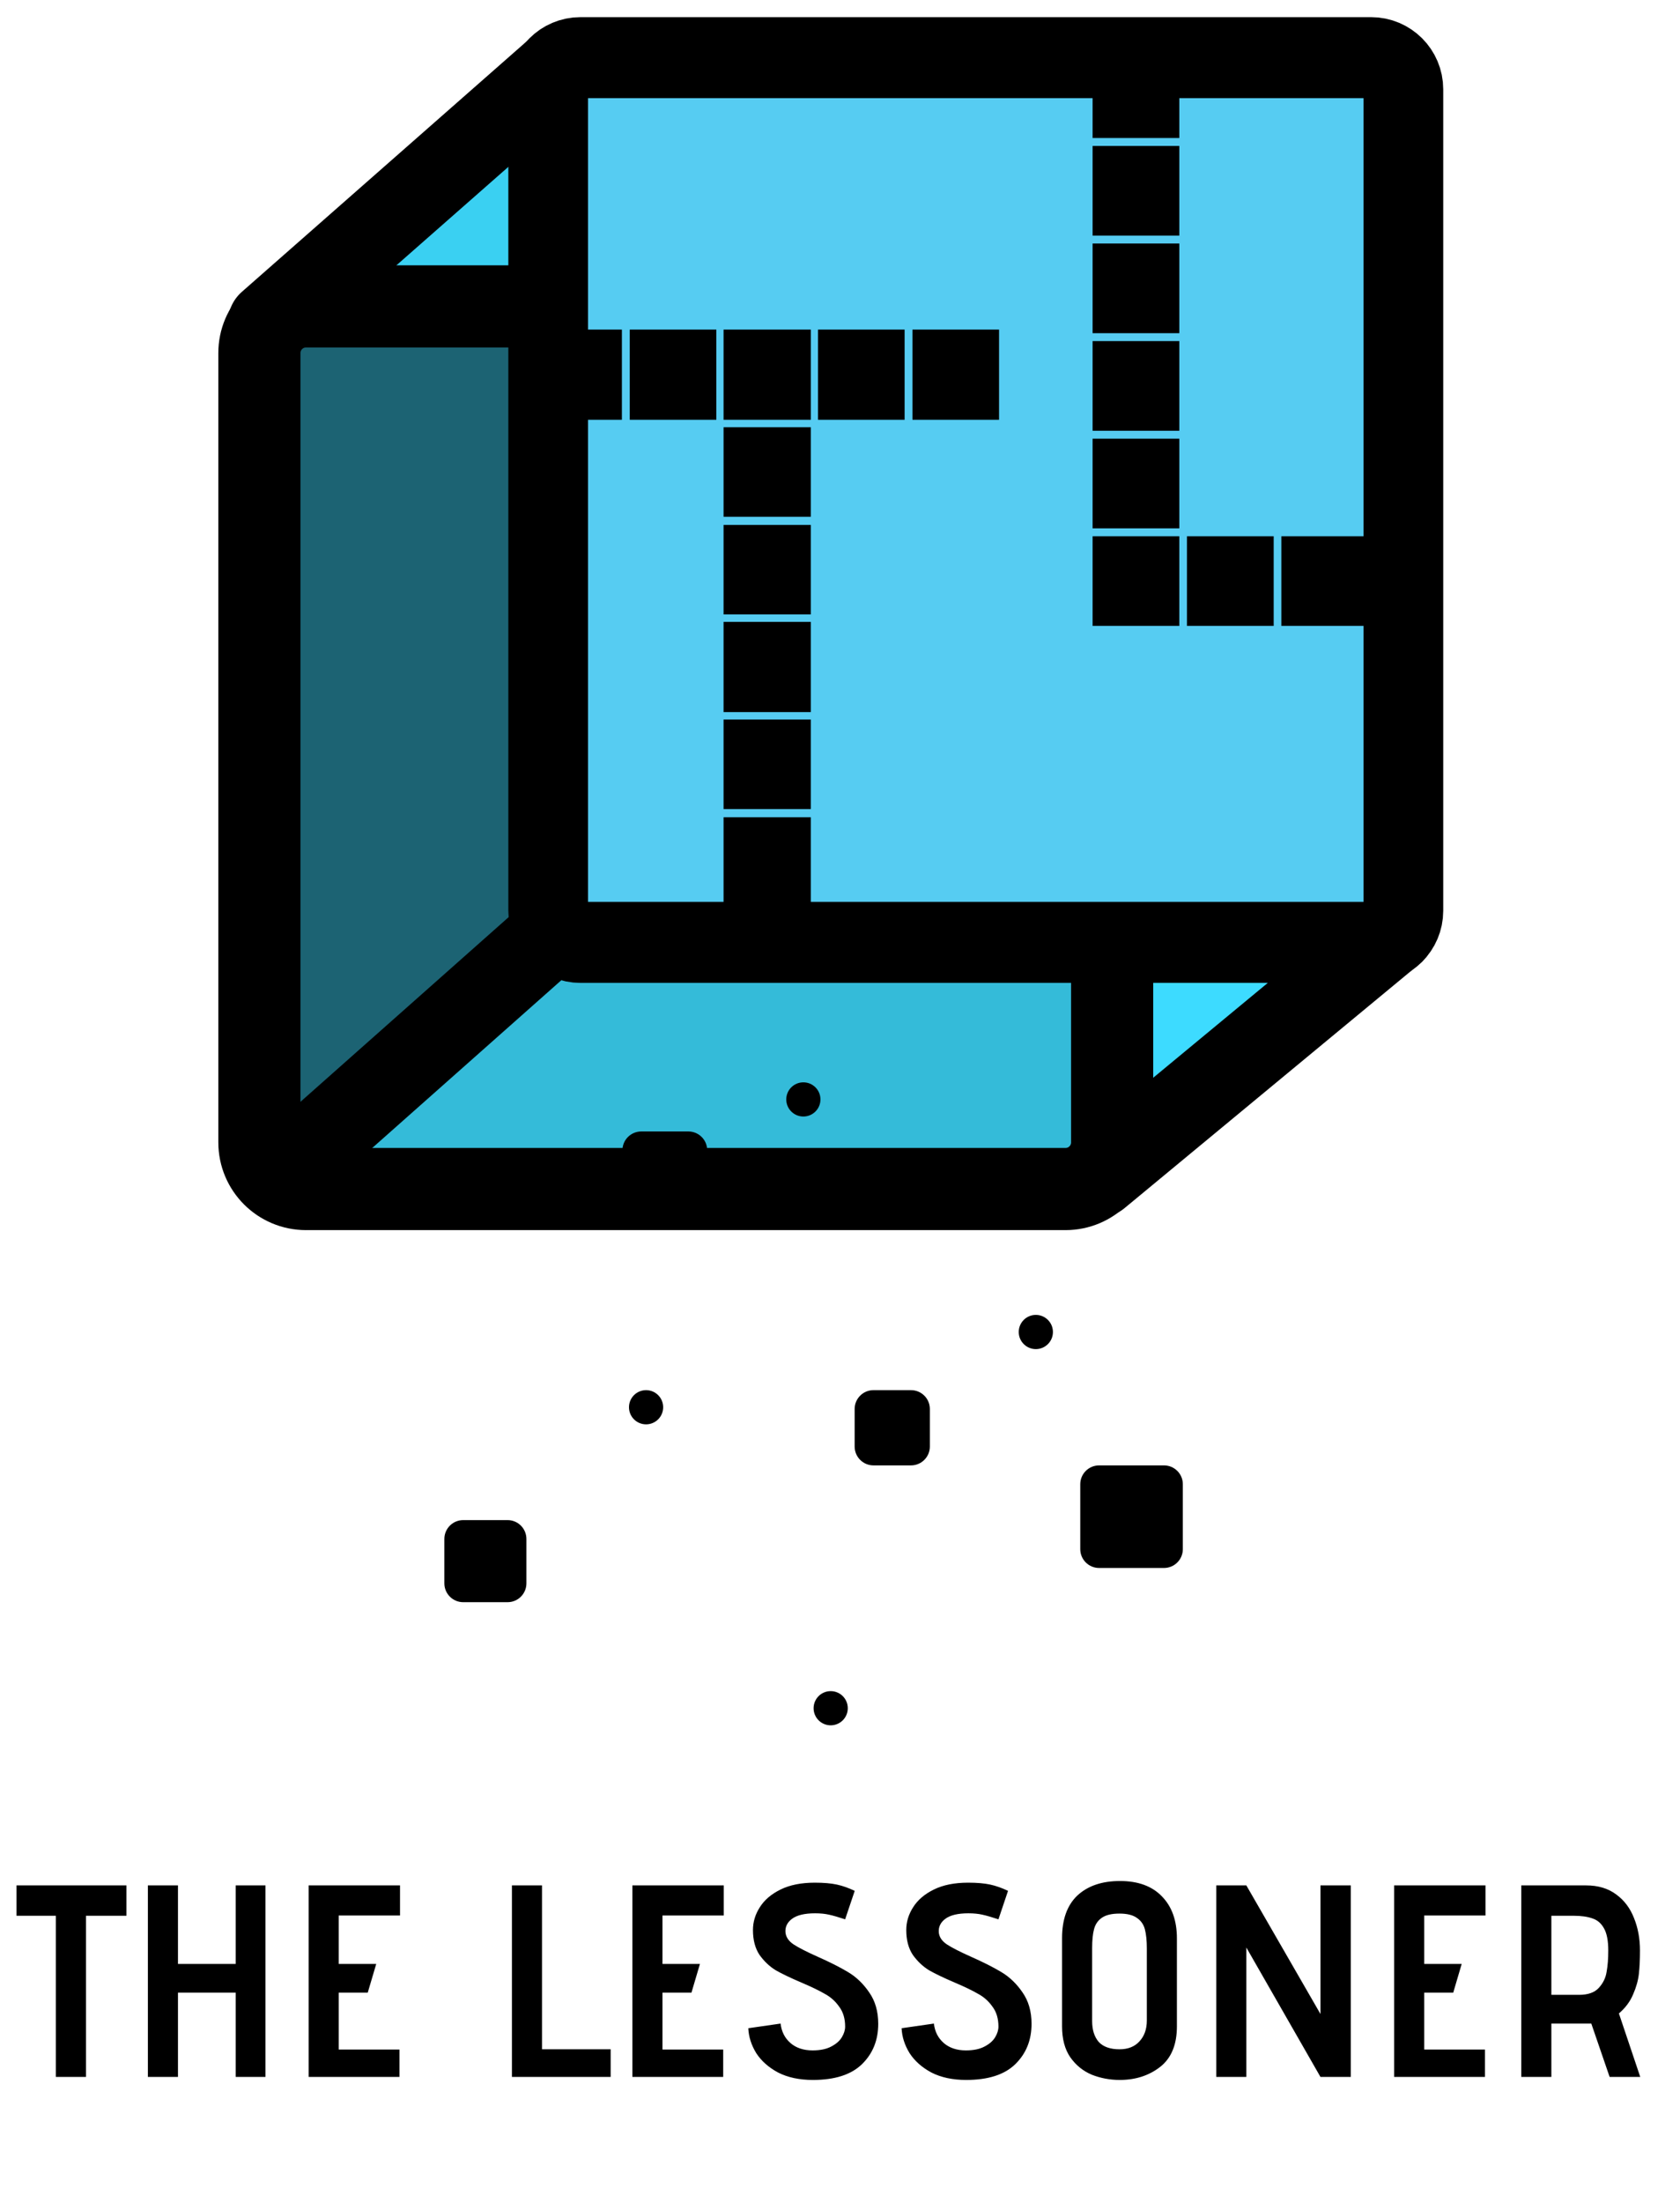 <svg width="74" height="97" viewBox="0 0 74 97" fill="none"
    xmlns="http://www.w3.org/2000/svg">
    <path d="M2.461 84.352H0.727V83.015H5.57V84.352H3.787V91.448H2.461V84.352ZM10.381 87.738H7.839V91.448H6.514V83.015H7.839V86.473H10.381V83.015H11.694V91.448H10.381V87.738ZM13.596 83.015H17.62V84.34H14.921V86.473H16.572L16.198 87.738H14.921V90.243H17.596V91.448H13.596V83.015ZM22.549 83.015H23.874V90.231H26.898V91.448H22.549V83.015ZM27.855 83.015H31.879V84.34H29.18V86.473H30.831L30.457 87.738H29.18V90.243H31.855V91.448H27.855V83.015ZM34.383 89.099C34.423 89.452 34.568 89.737 34.816 89.954C35.065 90.171 35.391 90.28 35.792 90.28C36.13 90.28 36.403 90.223 36.611 90.111C36.828 89.999 36.985 89.862 37.081 89.701C37.178 89.541 37.226 89.384 37.226 89.231C37.226 88.878 37.138 88.585 36.961 88.352C36.792 88.111 36.579 87.922 36.322 87.786C36.073 87.641 35.732 87.477 35.298 87.292C34.825 87.091 34.447 86.91 34.166 86.75C33.893 86.581 33.656 86.356 33.455 86.075C33.262 85.786 33.166 85.421 33.166 84.979C33.166 84.626 33.266 84.292 33.467 83.979C33.668 83.658 33.973 83.397 34.383 83.196C34.792 82.995 35.294 82.895 35.889 82.895C36.282 82.895 36.608 82.923 36.864 82.979C37.121 83.035 37.383 83.128 37.648 83.256L37.226 84.509C36.937 84.413 36.7 84.344 36.515 84.304C36.338 84.264 36.134 84.244 35.901 84.244C35.443 84.244 35.106 84.324 34.889 84.485C34.672 84.646 34.575 84.85 34.6 85.099C34.624 85.3 34.744 85.473 34.961 85.617C35.186 85.762 35.531 85.939 35.997 86.147C36.543 86.388 36.997 86.617 37.358 86.834C37.72 87.051 38.029 87.348 38.286 87.726C38.551 88.103 38.684 88.565 38.684 89.111C38.684 89.826 38.447 90.416 37.973 90.882C37.499 91.348 36.776 91.581 35.804 91.581C35.21 91.581 34.7 91.472 34.274 91.255C33.857 91.031 33.535 90.746 33.31 90.4C33.094 90.047 32.977 89.681 32.961 89.304L34.383 89.099ZM41.136 89.099C41.176 89.452 41.321 89.737 41.569 89.954C41.819 90.171 42.144 90.28 42.545 90.28C42.883 90.28 43.156 90.223 43.364 90.111C43.581 89.999 43.738 89.862 43.834 89.701C43.931 89.541 43.979 89.384 43.979 89.231C43.979 88.878 43.891 88.585 43.714 88.352C43.545 88.111 43.332 87.922 43.075 87.786C42.826 87.641 42.485 87.477 42.051 87.292C41.578 87.091 41.2 86.91 40.919 86.75C40.646 86.581 40.409 86.356 40.208 86.075C40.015 85.786 39.919 85.421 39.919 84.979C39.919 84.626 40.019 84.292 40.22 83.979C40.421 83.658 40.726 83.397 41.136 83.196C41.545 82.995 42.047 82.895 42.642 82.895C43.035 82.895 43.361 82.923 43.617 82.979C43.874 83.035 44.136 83.128 44.401 83.256L43.979 84.509C43.69 84.413 43.453 84.344 43.268 84.304C43.092 84.264 42.887 84.244 42.654 84.244C42.196 84.244 41.859 84.324 41.642 84.485C41.425 84.646 41.329 84.85 41.353 85.099C41.377 85.3 41.497 85.473 41.714 85.617C41.939 85.762 42.284 85.939 42.75 86.147C43.296 86.388 43.75 86.617 44.111 86.834C44.473 87.051 44.782 87.348 45.039 87.726C45.304 88.103 45.437 88.565 45.437 89.111C45.437 89.826 45.2 90.416 44.726 90.882C44.252 91.348 43.529 91.581 42.557 91.581C41.963 91.581 41.453 91.472 41.027 91.255C40.61 91.031 40.288 90.746 40.064 90.4C39.847 90.047 39.73 89.681 39.714 89.304L41.136 89.099ZM51.84 89.219C51.84 90.031 51.591 90.629 51.093 91.014C50.603 91.392 50.013 91.581 49.322 91.581C48.889 91.581 48.479 91.504 48.094 91.352C47.708 91.191 47.391 90.934 47.142 90.581C46.901 90.228 46.781 89.774 46.781 89.219V85.34C46.781 84.513 47.005 83.887 47.455 83.461C47.913 83.035 48.539 82.822 49.334 82.822C50.13 82.822 50.744 83.047 51.178 83.497C51.62 83.947 51.84 84.565 51.84 85.352V89.219ZM50.515 85.786C50.515 85.449 50.487 85.172 50.431 84.955C50.375 84.738 50.258 84.569 50.081 84.449C49.905 84.32 49.648 84.256 49.31 84.256C48.973 84.256 48.716 84.316 48.539 84.437C48.363 84.557 48.246 84.726 48.19 84.943C48.134 85.151 48.106 85.429 48.106 85.774V88.991C48.106 89.376 48.202 89.681 48.395 89.906C48.596 90.123 48.901 90.231 49.31 90.231C49.688 90.231 49.981 90.115 50.19 89.882C50.407 89.649 50.515 89.344 50.515 88.966V85.786ZM54.898 85.75V91.448H53.573V83.015H54.898L58.163 88.677V83.015H59.5V91.448H58.163L54.898 85.75ZM61.408 83.015H65.432V84.34H62.734V86.473H64.384L64.011 87.738H62.734V90.243H65.408V91.448H61.408V83.015ZM70.093 89.099H68.334V91.448H67.009V83.015H69.864C70.394 83.015 70.836 83.148 71.189 83.413C71.542 83.67 71.803 84.015 71.972 84.449C72.149 84.882 72.237 85.36 72.237 85.882C72.237 86.276 72.221 86.617 72.189 86.906C72.157 87.196 72.073 87.497 71.936 87.81C71.807 88.123 71.599 88.404 71.309 88.653L72.249 91.448H70.9L70.093 89.099ZM69.551 87.834C69.944 87.834 70.233 87.734 70.418 87.533C70.611 87.324 70.727 87.087 70.767 86.822C70.816 86.557 70.84 86.244 70.84 85.882C70.84 85.457 70.779 85.135 70.659 84.919C70.538 84.694 70.37 84.545 70.153 84.473C69.936 84.393 69.655 84.352 69.31 84.352H68.334V87.834H69.551Z" fill="black"/>
    <path d="M13.213 15.217H22.434V40.615L13.213 48.774V15.217Z" fill="#1C6373"/>
    <path d="M24.271 43.069H47.365V50.787H15.604L24.271 43.069Z" fill="#34BBD9"/>
    <path d="M22.498 11.732V5.358L15.01 11.732H22.498Z" fill="#3AD0F2"/>
    <path d="M50.69 43.228V49.602L58.178 43.228H50.69Z" fill="#3DDBFF"/>
    <path d="M60.06 4.323H25.902V39.71H60.06V4.323Z" fill="#D9D9D9"/>
    <path d="M37.435 28.225H36.994" stroke="black" stroke-width="3.618"/>
    <path d="M61.762 3.933C61.762 3.177 61.149 2.564 60.393 2.564H25.569C24.813 2.564 24.2 3.177 24.2 3.933V40.1C24.2 40.856 24.813 41.469 25.569 41.469H60.393C61.149 41.469 61.762 40.856 61.762 40.1V3.933Z" stroke="black" stroke-width="3.618"/>
    <path d="M48.987 15.544C48.987 14.41 48.068 13.491 46.934 13.491H13.479C12.345 13.491 11.426 14.41 11.426 15.544V50.3C11.426 51.434 12.345 52.354 13.479 52.354H46.934C48.068 52.354 48.987 51.434 48.987 50.3V15.544Z" stroke="black" stroke-width="3.618"/>
    <path d="M60.06 4.323H25.902V39.71H60.06V4.323Z" fill="#56CCF2"/>
    <path d="M11.846 14.21L24.824 2.8" stroke="black" stroke-width="3.618" stroke-linecap="round"/>
    <path d="M11.505 52.465L25.507 40.049" stroke="black" stroke-width="3.618"/>
    <path d="M48.389 51.794L61.366 41.055" stroke="black" stroke-width="3.618" stroke-linecap="round"/>
    <path d="M35.714 18.812H31.871V22.754H35.714V18.812Z" fill="black"/>
    <path d="M35.714 14.512H31.871V18.484H35.714V14.512Z" fill="black"/>
    <path d="M39.846 14.512H36.032V18.484H39.846V14.512Z" fill="black"/>
    <path d="M27.393 14.512H23.579V18.484H27.393V14.512Z" fill="black"/>
    <path d="M44.006 14.512H40.192V18.484H44.006V14.512Z" fill="black"/>
    <path d="M31.553 14.512H27.739V18.484H31.553V14.512Z" fill="black"/>
    <path d="M35.714 27.382H31.871V31.354H35.714V27.382Z" fill="black"/>
    <path d="M35.714 23.112H31.871V27.054H35.714V23.112Z" fill="black"/>
    <path d="M35.714 31.682H31.871V35.624H35.714V31.682Z" fill="black"/>
    <path d="M35.714 35.983H31.871V39.924H35.714V35.983Z" fill="black"/>
    <path d="M51.946 2.129H48.126V6.077H51.946V2.129Z" fill="black"/>
    <path d="M51.946 10.722H48.126V14.67H51.946V10.722Z" fill="black"/>
    <path d="M51.946 19.315H48.126V23.263H51.946V19.315Z" fill="black"/>
    <path d="M51.946 6.426H48.126V10.374H51.946V6.426Z" fill="black"/>
    <path d="M51.946 15.018H48.126V18.966H51.946V15.018Z" fill="black"/>
    <path d="M51.946 23.611H48.126V27.559H51.946V23.611Z" fill="black"/>
    <path d="M56.103 23.611H52.283V27.559H56.103V23.611Z" fill="black"/>
    <path d="M60.26 23.611H56.44V27.559H60.26V23.611Z" fill="black"/>
    <path d="M19.573 67.761L19.573 69.716C19.573 70.174 19.945 70.545 20.403 70.545L22.358 70.545C22.816 70.545 23.187 70.174 23.187 69.716L23.187 67.761C23.187 67.303 22.816 66.931 22.358 66.931L20.403 66.931C19.945 66.931 19.573 67.303 19.573 67.761Z" fill="black"/>
    <path d="M47.583 65.351L47.583 68.21C47.583 68.668 47.955 69.039 48.413 69.039L51.271 69.039C51.729 69.039 52.101 68.668 52.101 68.21L52.101 65.351C52.101 64.893 51.729 64.522 51.271 64.522L48.413 64.522C47.955 64.522 47.583 64.893 47.583 65.351Z" fill="black"/>
    <path d="M37.645 62.038L37.645 63.692C37.645 64.15 38.016 64.522 38.474 64.522L40.128 64.522C40.586 64.522 40.958 64.15 40.958 63.692L40.958 62.038C40.958 61.58 40.586 61.209 40.128 61.209L38.474 61.209C38.016 61.209 37.645 61.58 37.645 62.038Z" fill="black"/>
    <path d="M45.626 59.402C46.042 59.402 46.379 59.065 46.379 58.649C46.379 58.233 46.042 57.896 45.626 57.896C45.21 57.896 44.873 58.233 44.873 58.649C44.873 59.065 45.21 59.402 45.626 59.402Z" fill="black"/>
    <path d="M28.458 62.715C28.874 62.715 29.211 62.377 29.211 61.962C29.211 61.546 28.874 61.209 28.458 61.209C28.042 61.209 27.705 61.546 27.705 61.962C27.705 62.377 28.042 62.715 28.458 62.715Z" fill="black"/>
    <path d="M36.59 75.967C37.006 75.967 37.343 75.629 37.343 75.214C37.343 74.798 37.006 74.461 36.59 74.461C36.174 74.461 35.837 74.798 35.837 75.214C35.837 75.629 36.174 75.967 36.59 75.967Z" fill="black"/>
    <path d="M35.386 49.161C35.802 49.161 36.139 48.824 36.139 48.408C36.139 47.993 35.802 47.656 35.386 47.656C34.97 47.656 34.633 47.993 34.633 48.408C34.633 48.824 34.97 49.161 35.386 49.161Z" fill="black"/>
    <path d="M27.417 50.648L27.417 52.712C27.417 53.171 27.788 53.542 28.247 53.542L30.321 53.542C30.779 53.542 31.15 53.171 31.15 52.712L31.15 50.648C31.15 50.19 30.779 49.819 30.321 49.819L28.247 49.819C27.788 49.819 27.417 50.19 27.417 50.648Z" fill="black"/>
</svg>
